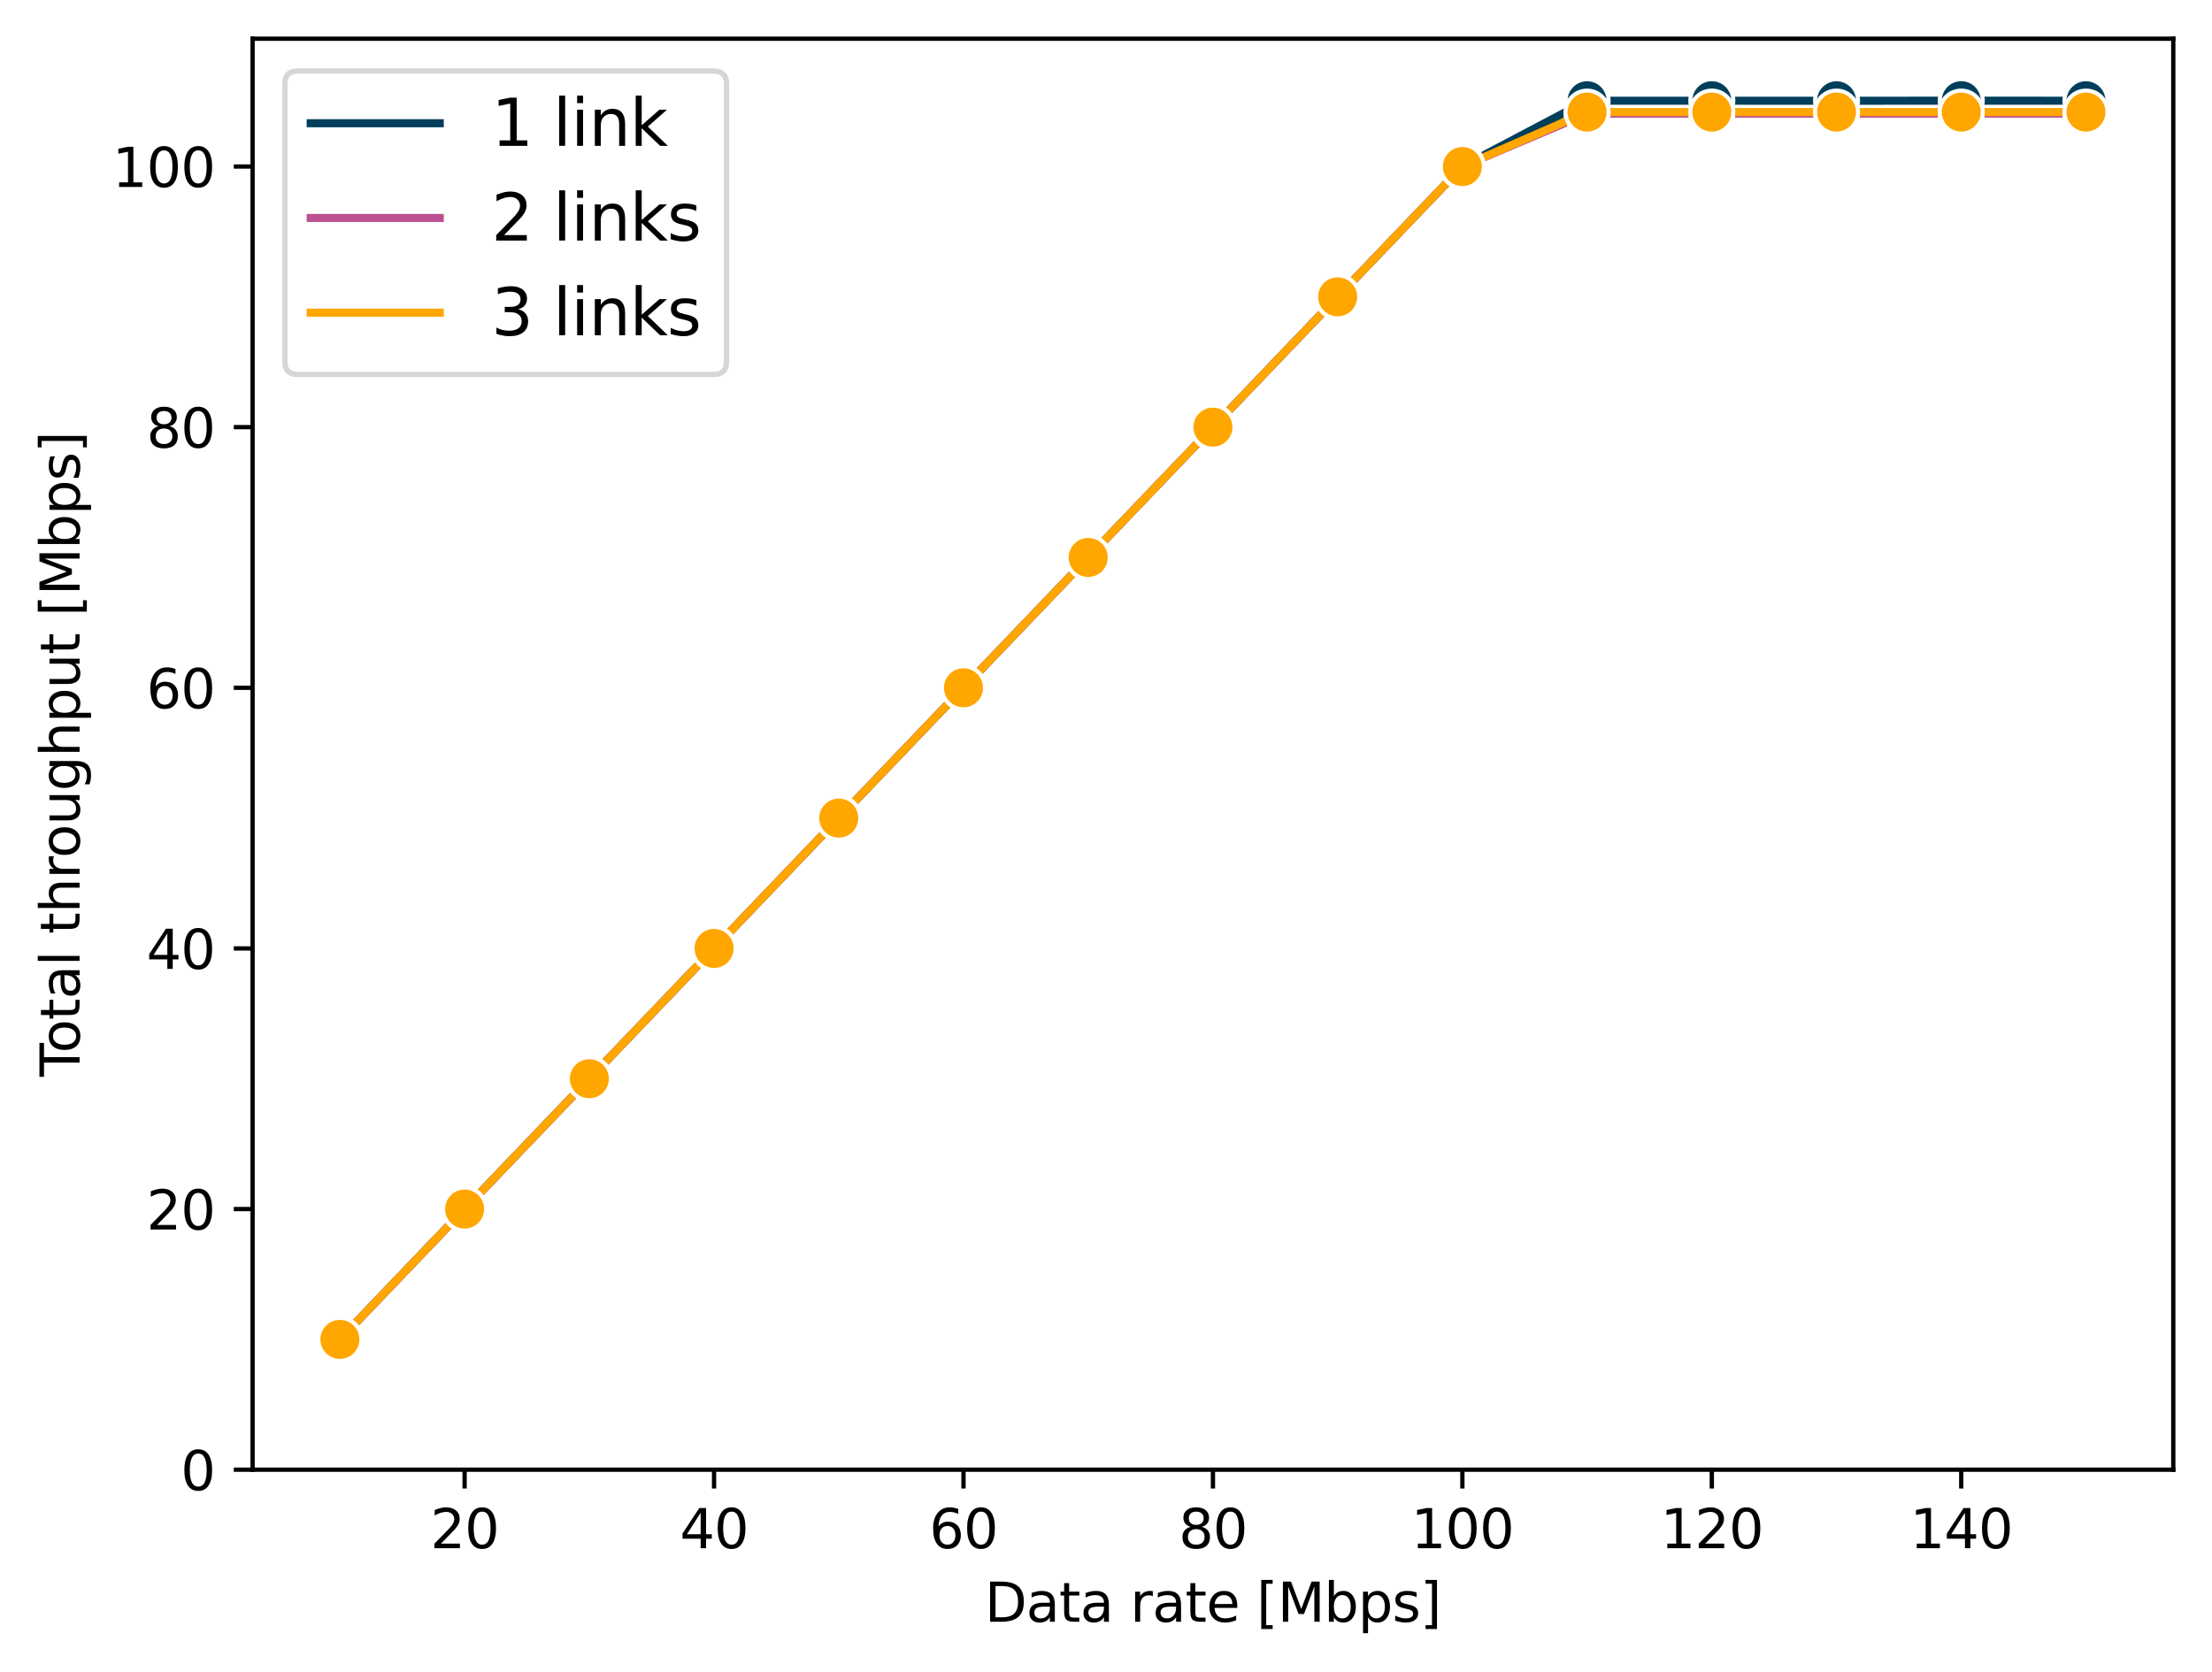 <?xml version="1.0" encoding="utf-8" standalone="no"?>
<!DOCTYPE svg PUBLIC "-//W3C//DTD SVG 1.1//EN"
  "http://www.w3.org/Graphics/SVG/1.1/DTD/svg11.dtd">
<svg xmlns:xlink="http://www.w3.org/1999/xlink" width="411.286pt" height="310.868pt" viewBox="0 0 411.286 310.868" xmlns="http://www.w3.org/2000/svg" version="1.1">
 <defs>
  <style type="text/css">*{stroke-linejoin: round; stroke-linecap: butt}</style>
 </defs>
 <g id="figure_1">
  <g id="patch_1">
   <path d="M 0 310.868 
L 411.286 310.868 
L 411.286 0 
L 0 0 
z
" style="fill: #ffffff"/>
  </g>
  <g id="axes_1">
   <g id="patch_2">
    <path d="M 46.966 273.312 
L 404.086 273.312 
L 404.086 7.2 
L 46.966 7.2 
z
" style="fill: #ffffff"/>
   </g>
   <g id="PolyCollection_1">
    <defs>
     <path id="m87d2cf7b55" d="M 63.198 -61.792 
L 63.198 -61.792 
L 86.388 -86.026 
L 109.578 -110.261 
L 132.767 -134.495 
L 155.957 -158.73 
L 179.146 -182.964 
L 202.336 -207.199 
L 225.526 -231.433 
L 248.715 -255.667 
L 271.905 -279.899 
L 295.094 -292.133 
L 318.284 -292.133 
L 341.474 -292.124 
L 364.663 -292.141 
L 387.853 -292.124 
L 387.853 -292.15 
L 387.853 -292.15 
L 364.663 -292.143 
L 341.474 -292.136 
L 318.284 -292.141 
L 295.094 -292.136 
L 271.905 -279.899 
L 248.715 -255.667 
L 225.526 -231.434 
L 202.336 -207.199 
L 179.146 -182.965 
L 155.957 -158.73 
L 132.767 -134.496 
L 109.578 -110.261 
L 86.388 -86.026 
L 63.198 -61.792 
z
" style="stroke: #003f5c; stroke-opacity: 0.2"/>
    </defs>
    <g clip-path="url(#p2f3feda020)">
     <use xlink:href="#m87d2cf7b55" x="0" y="310.868" style="fill: #003f5c; fill-opacity: 0.2; stroke: #003f5c; stroke-opacity: 0.2"/>
    </g>
   </g>
   <g id="PolyCollection_2">
    <defs>
     <path id="me1ecdd059f" d="M 63.198 -61.792 
L 63.198 -61.792 
L 86.388 -86.026 
L 109.578 -110.261 
L 132.767 -134.495 
L 155.957 -158.73 
L 179.146 -182.964 
L 202.336 -207.198 
L 225.526 -231.433 
L 248.715 -255.666 
L 271.905 -279.897 
L 295.094 -289.703 
L 318.284 -289.722 
L 341.474 -289.712 
L 364.663 -289.732 
L 387.853 -289.715 
L 387.853 -289.744 
L 387.853 -289.744 
L 364.663 -289.744 
L 341.474 -289.758 
L 318.284 -289.744 
L 295.094 -289.739 
L 271.905 -279.898 
L 248.715 -255.666 
L 225.526 -231.433 
L 202.336 -207.198 
L 179.146 -182.965 
L 155.957 -158.73 
L 132.767 -134.496 
L 109.578 -110.261 
L 86.388 -86.026 
L 63.198 -61.792 
z
" style="stroke: #bc5090; stroke-opacity: 0.2"/>
    </defs>
    <g clip-path="url(#p2f3feda020)">
     <use xlink:href="#me1ecdd059f" x="0" y="310.868" style="fill: #bc5090; fill-opacity: 0.2; stroke: #bc5090; stroke-opacity: 0.2"/>
    </g>
   </g>
   <g id="PolyCollection_3">
    <defs>
     <path id="m8e240e903e" d="M 63.198 -61.792 
L 63.198 -61.792 
L 86.388 -86.026 
L 109.578 -110.261 
L 132.767 -134.495 
L 155.957 -158.73 
L 179.146 -182.965 
L 202.336 -207.198 
L 225.526 -231.433 
L 248.715 -255.666 
L 271.905 -279.897 
L 295.094 -290.013 
L 318.284 -290.02 
L 341.474 -290.018 
L 364.663 -290.018 
L 387.853 -290.018 
L 387.853 -290.027 
L 387.853 -290.027 
L 364.663 -290.032 
L 341.474 -290.025 
L 318.284 -290.03 
L 295.094 -290.027 
L 271.905 -279.898 
L 248.715 -255.667 
L 225.526 -231.433 
L 202.336 -207.199 
L 179.146 -182.965 
L 155.957 -158.73 
L 132.767 -134.495 
L 109.578 -110.261 
L 86.388 -86.026 
L 63.198 -61.792 
z
" style="stroke: #ffa600; stroke-opacity: 0.2"/>
    </defs>
    <g clip-path="url(#p2f3feda020)">
     <use xlink:href="#m8e240e903e" x="0" y="310.868" style="fill: #ffa600; fill-opacity: 0.2; stroke: #ffa600; stroke-opacity: 0.2"/>
    </g>
   </g>
   <g id="matplotlib.axis_1">
    <g id="xtick_1">
     <g id="line2d_1">
      <path d="M 86.388 273.312 
L 86.388 7.2 
" clip-path="url(#p2f3feda020)" style="fill: none; stroke-dasharray: 1.85,0.8; stroke-dashoffset: 0; stroke: #ffffff; stroke-width: 0.5"/>
     </g>
     <g id="line2d_2">
      <defs>
       <path id="m5bd91ab23b" d="M 0 0 
L 0 3.5 
" style="stroke: #000000; stroke-width: 0.8"/>
      </defs>
      <g>
       <use xlink:href="#m5bd91ab23b" x="86.388" y="273.312" style="stroke: #000000; stroke-width: 0.8"/>
      </g>
     </g>
     <g id="text_1">
      <!-- 20 -->
      <g transform="translate(80.025 287.91) scale(0.1 -0.1)">
       <defs>
        <path id="DejaVuSans-32" d="M 1228 531 
L 3431 531 
L 3431 0 
L 469 0 
L 469 531 
Q 828 903 1448 1529 
Q 2069 2156 2228 2338 
Q 2531 2678 2651 2914 
Q 2772 3150 2772 3378 
Q 2772 3750 2511 3984 
Q 2250 4219 1831 4219 
Q 1534 4219 1204 4116 
Q 875 4013 500 3803 
L 500 4441 
Q 881 4594 1212 4672 
Q 1544 4750 1819 4750 
Q 2544 4750 2975 4387 
Q 3406 4025 3406 3419 
Q 3406 3131 3298 2873 
Q 3191 2616 2906 2266 
Q 2828 2175 2409 1742 
Q 1991 1309 1228 531 
z
" transform="scale(0.016)"/>
        <path id="DejaVuSans-30" d="M 2034 4250 
Q 1547 4250 1301 3770 
Q 1056 3291 1056 2328 
Q 1056 1369 1301 889 
Q 1547 409 2034 409 
Q 2525 409 2770 889 
Q 3016 1369 3016 2328 
Q 3016 3291 2770 3770 
Q 2525 4250 2034 4250 
z
M 2034 4750 
Q 2819 4750 3233 4129 
Q 3647 3509 3647 2328 
Q 3647 1150 3233 529 
Q 2819 -91 2034 -91 
Q 1250 -91 836 529 
Q 422 1150 422 2328 
Q 422 3509 836 4129 
Q 1250 4750 2034 4750 
z
" transform="scale(0.016)"/>
       </defs>
       <use xlink:href="#DejaVuSans-32"/>
       <use xlink:href="#DejaVuSans-30" x="63.623"/>
      </g>
     </g>
    </g>
    <g id="xtick_2">
     <g id="line2d_3">
      <path d="M 132.767 273.312 
L 132.767 7.2 
" clip-path="url(#p2f3feda020)" style="fill: none; stroke-dasharray: 1.85,0.8; stroke-dashoffset: 0; stroke: #ffffff; stroke-width: 0.5"/>
     </g>
     <g id="line2d_4">
      <g>
       <use xlink:href="#m5bd91ab23b" x="132.767" y="273.312" style="stroke: #000000; stroke-width: 0.8"/>
      </g>
     </g>
     <g id="text_2">
      <!-- 40 -->
      <g transform="translate(126.405 287.91) scale(0.1 -0.1)">
       <defs>
        <path id="DejaVuSans-34" d="M 2419 4116 
L 825 1625 
L 2419 1625 
L 2419 4116 
z
M 2253 4666 
L 3047 4666 
L 3047 1625 
L 3713 1625 
L 3713 1100 
L 3047 1100 
L 3047 0 
L 2419 0 
L 2419 1100 
L 313 1100 
L 313 1709 
L 2253 4666 
z
" transform="scale(0.016)"/>
       </defs>
       <use xlink:href="#DejaVuSans-34"/>
       <use xlink:href="#DejaVuSans-30" x="63.623"/>
      </g>
     </g>
    </g>
    <g id="xtick_3">
     <g id="line2d_5">
      <path d="M 179.146 273.312 
L 179.146 7.2 
" clip-path="url(#p2f3feda020)" style="fill: none; stroke-dasharray: 1.85,0.8; stroke-dashoffset: 0; stroke: #ffffff; stroke-width: 0.5"/>
     </g>
     <g id="line2d_6">
      <g>
       <use xlink:href="#m5bd91ab23b" x="179.146" y="273.312" style="stroke: #000000; stroke-width: 0.8"/>
      </g>
     </g>
     <g id="text_3">
      <!-- 60 -->
      <g transform="translate(172.784 287.91) scale(0.1 -0.1)">
       <defs>
        <path id="DejaVuSans-36" d="M 2113 2584 
Q 1688 2584 1439 2293 
Q 1191 2003 1191 1497 
Q 1191 994 1439 701 
Q 1688 409 2113 409 
Q 2538 409 2786 701 
Q 3034 994 3034 1497 
Q 3034 2003 2786 2293 
Q 2538 2584 2113 2584 
z
M 3366 4563 
L 3366 3988 
Q 3128 4100 2886 4159 
Q 2644 4219 2406 4219 
Q 1781 4219 1451 3797 
Q 1122 3375 1075 2522 
Q 1259 2794 1537 2939 
Q 1816 3084 2150 3084 
Q 2853 3084 3261 2657 
Q 3669 2231 3669 1497 
Q 3669 778 3244 343 
Q 2819 -91 2113 -91 
Q 1303 -91 875 529 
Q 447 1150 447 2328 
Q 447 3434 972 4092 
Q 1497 4750 2381 4750 
Q 2619 4750 2861 4703 
Q 3103 4656 3366 4563 
z
" transform="scale(0.016)"/>
       </defs>
       <use xlink:href="#DejaVuSans-36"/>
       <use xlink:href="#DejaVuSans-30" x="63.623"/>
      </g>
     </g>
    </g>
    <g id="xtick_4">
     <g id="line2d_7">
      <path d="M 225.526 273.312 
L 225.526 7.2 
" clip-path="url(#p2f3feda020)" style="fill: none; stroke-dasharray: 1.85,0.8; stroke-dashoffset: 0; stroke: #ffffff; stroke-width: 0.5"/>
     </g>
     <g id="line2d_8">
      <g>
       <use xlink:href="#m5bd91ab23b" x="225.526" y="273.312" style="stroke: #000000; stroke-width: 0.8"/>
      </g>
     </g>
     <g id="text_4">
      <!-- 80 -->
      <g transform="translate(219.163 287.91) scale(0.1 -0.1)">
       <defs>
        <path id="DejaVuSans-38" d="M 2034 2216 
Q 1584 2216 1326 1975 
Q 1069 1734 1069 1313 
Q 1069 891 1326 650 
Q 1584 409 2034 409 
Q 2484 409 2743 651 
Q 3003 894 3003 1313 
Q 3003 1734 2745 1975 
Q 2488 2216 2034 2216 
z
M 1403 2484 
Q 997 2584 770 2862 
Q 544 3141 544 3541 
Q 544 4100 942 4425 
Q 1341 4750 2034 4750 
Q 2731 4750 3128 4425 
Q 3525 4100 3525 3541 
Q 3525 3141 3298 2862 
Q 3072 2584 2669 2484 
Q 3125 2378 3379 2068 
Q 3634 1759 3634 1313 
Q 3634 634 3220 271 
Q 2806 -91 2034 -91 
Q 1263 -91 848 271 
Q 434 634 434 1313 
Q 434 1759 690 2068 
Q 947 2378 1403 2484 
z
M 1172 3481 
Q 1172 3119 1398 2916 
Q 1625 2713 2034 2713 
Q 2441 2713 2670 2916 
Q 2900 3119 2900 3481 
Q 2900 3844 2670 4047 
Q 2441 4250 2034 4250 
Q 1625 4250 1398 4047 
Q 1172 3844 1172 3481 
z
" transform="scale(0.016)"/>
       </defs>
       <use xlink:href="#DejaVuSans-38"/>
       <use xlink:href="#DejaVuSans-30" x="63.623"/>
      </g>
     </g>
    </g>
    <g id="xtick_5">
     <g id="line2d_9">
      <path d="M 271.905 273.312 
L 271.905 7.2 
" clip-path="url(#p2f3feda020)" style="fill: none; stroke-dasharray: 1.85,0.8; stroke-dashoffset: 0; stroke: #ffffff; stroke-width: 0.5"/>
     </g>
     <g id="line2d_10">
      <g>
       <use xlink:href="#m5bd91ab23b" x="271.905" y="273.312" style="stroke: #000000; stroke-width: 0.8"/>
      </g>
     </g>
     <g id="text_5">
      <!-- 100 -->
      <g transform="translate(262.361 287.91) scale(0.1 -0.1)">
       <defs>
        <path id="DejaVuSans-31" d="M 794 531 
L 1825 531 
L 1825 4091 
L 703 3866 
L 703 4441 
L 1819 4666 
L 2450 4666 
L 2450 531 
L 3481 531 
L 3481 0 
L 794 0 
L 794 531 
z
" transform="scale(0.016)"/>
       </defs>
       <use xlink:href="#DejaVuSans-31"/>
       <use xlink:href="#DejaVuSans-30" x="63.623"/>
       <use xlink:href="#DejaVuSans-30" x="127.246"/>
      </g>
     </g>
    </g>
    <g id="xtick_6">
     <g id="line2d_11">
      <path d="M 318.284 273.312 
L 318.284 7.2 
" clip-path="url(#p2f3feda020)" style="fill: none; stroke-dasharray: 1.85,0.8; stroke-dashoffset: 0; stroke: #ffffff; stroke-width: 0.5"/>
     </g>
     <g id="line2d_12">
      <g>
       <use xlink:href="#m5bd91ab23b" x="318.284" y="273.312" style="stroke: #000000; stroke-width: 0.8"/>
      </g>
     </g>
     <g id="text_6">
      <!-- 120 -->
      <g transform="translate(308.74 287.91) scale(0.1 -0.1)">
       <use xlink:href="#DejaVuSans-31"/>
       <use xlink:href="#DejaVuSans-32" x="63.623"/>
       <use xlink:href="#DejaVuSans-30" x="127.246"/>
      </g>
     </g>
    </g>
    <g id="xtick_7">
     <g id="line2d_13">
      <path d="M 364.663 273.312 
L 364.663 7.2 
" clip-path="url(#p2f3feda020)" style="fill: none; stroke-dasharray: 1.85,0.8; stroke-dashoffset: 0; stroke: #ffffff; stroke-width: 0.5"/>
     </g>
     <g id="line2d_14">
      <g>
       <use xlink:href="#m5bd91ab23b" x="364.663" y="273.312" style="stroke: #000000; stroke-width: 0.8"/>
      </g>
     </g>
     <g id="text_7">
      <!-- 140 -->
      <g transform="translate(355.12 287.91) scale(0.1 -0.1)">
       <use xlink:href="#DejaVuSans-31"/>
       <use xlink:href="#DejaVuSans-34" x="63.623"/>
       <use xlink:href="#DejaVuSans-30" x="127.246"/>
      </g>
     </g>
    </g>
    <g id="text_8">
     <!-- Data rate [Mbps] -->
     <g transform="translate(183.084 301.589) scale(0.1 -0.1)">
      <defs>
       <path id="DejaVuSans-44" d="M 1259 4147 
L 1259 519 
L 2022 519 
Q 2988 519 3436 956 
Q 3884 1394 3884 2338 
Q 3884 3275 3436 3711 
Q 2988 4147 2022 4147 
L 1259 4147 
z
M 628 4666 
L 1925 4666 
Q 3281 4666 3915 4102 
Q 4550 3538 4550 2338 
Q 4550 1131 3912 565 
Q 3275 0 1925 0 
L 628 0 
L 628 4666 
z
" transform="scale(0.016)"/>
       <path id="DejaVuSans-61" d="M 2194 1759 
Q 1497 1759 1228 1600 
Q 959 1441 959 1056 
Q 959 750 1161 570 
Q 1363 391 1709 391 
Q 2188 391 2477 730 
Q 2766 1069 2766 1631 
L 2766 1759 
L 2194 1759 
z
M 3341 1997 
L 3341 0 
L 2766 0 
L 2766 531 
Q 2569 213 2275 61 
Q 1981 -91 1556 -91 
Q 1019 -91 701 211 
Q 384 513 384 1019 
Q 384 1609 779 1909 
Q 1175 2209 1959 2209 
L 2766 2209 
L 2766 2266 
Q 2766 2663 2505 2880 
Q 2244 3097 1772 3097 
Q 1472 3097 1187 3025 
Q 903 2953 641 2809 
L 641 3341 
Q 956 3463 1253 3523 
Q 1550 3584 1831 3584 
Q 2591 3584 2966 3190 
Q 3341 2797 3341 1997 
z
" transform="scale(0.016)"/>
       <path id="DejaVuSans-74" d="M 1172 4494 
L 1172 3500 
L 2356 3500 
L 2356 3053 
L 1172 3053 
L 1172 1153 
Q 1172 725 1289 603 
Q 1406 481 1766 481 
L 2356 481 
L 2356 0 
L 1766 0 
Q 1100 0 847 248 
Q 594 497 594 1153 
L 594 3053 
L 172 3053 
L 172 3500 
L 594 3500 
L 594 4494 
L 1172 4494 
z
" transform="scale(0.016)"/>
       <path id="DejaVuSans-20" transform="scale(0.016)"/>
       <path id="DejaVuSans-72" d="M 2631 2963 
Q 2534 3019 2420 3045 
Q 2306 3072 2169 3072 
Q 1681 3072 1420 2755 
Q 1159 2438 1159 1844 
L 1159 0 
L 581 0 
L 581 3500 
L 1159 3500 
L 1159 2956 
Q 1341 3275 1631 3429 
Q 1922 3584 2338 3584 
Q 2397 3584 2469 3576 
Q 2541 3569 2628 3553 
L 2631 2963 
z
" transform="scale(0.016)"/>
       <path id="DejaVuSans-65" d="M 3597 1894 
L 3597 1613 
L 953 1613 
Q 991 1019 1311 708 
Q 1631 397 2203 397 
Q 2534 397 2845 478 
Q 3156 559 3463 722 
L 3463 178 
Q 3153 47 2828 -22 
Q 2503 -91 2169 -91 
Q 1331 -91 842 396 
Q 353 884 353 1716 
Q 353 2575 817 3079 
Q 1281 3584 2069 3584 
Q 2775 3584 3186 3129 
Q 3597 2675 3597 1894 
z
M 3022 2063 
Q 3016 2534 2758 2815 
Q 2500 3097 2075 3097 
Q 1594 3097 1305 2825 
Q 1016 2553 972 2059 
L 3022 2063 
z
" transform="scale(0.016)"/>
       <path id="DejaVuSans-5b" d="M 550 4863 
L 1875 4863 
L 1875 4416 
L 1125 4416 
L 1125 -397 
L 1875 -397 
L 1875 -844 
L 550 -844 
L 550 4863 
z
" transform="scale(0.016)"/>
       <path id="DejaVuSans-4d" d="M 628 4666 
L 1569 4666 
L 2759 1491 
L 3956 4666 
L 4897 4666 
L 4897 0 
L 4281 0 
L 4281 4097 
L 3078 897 
L 2444 897 
L 1241 4097 
L 1241 0 
L 628 0 
L 628 4666 
z
" transform="scale(0.016)"/>
       <path id="DejaVuSans-62" d="M 3116 1747 
Q 3116 2381 2855 2742 
Q 2594 3103 2138 3103 
Q 1681 3103 1420 2742 
Q 1159 2381 1159 1747 
Q 1159 1113 1420 752 
Q 1681 391 2138 391 
Q 2594 391 2855 752 
Q 3116 1113 3116 1747 
z
M 1159 2969 
Q 1341 3281 1617 3432 
Q 1894 3584 2278 3584 
Q 2916 3584 3314 3078 
Q 3713 2572 3713 1747 
Q 3713 922 3314 415 
Q 2916 -91 2278 -91 
Q 1894 -91 1617 61 
Q 1341 213 1159 525 
L 1159 0 
L 581 0 
L 581 4863 
L 1159 4863 
L 1159 2969 
z
" transform="scale(0.016)"/>
       <path id="DejaVuSans-70" d="M 1159 525 
L 1159 -1331 
L 581 -1331 
L 581 3500 
L 1159 3500 
L 1159 2969 
Q 1341 3281 1617 3432 
Q 1894 3584 2278 3584 
Q 2916 3584 3314 3078 
Q 3713 2572 3713 1747 
Q 3713 922 3314 415 
Q 2916 -91 2278 -91 
Q 1894 -91 1617 61 
Q 1341 213 1159 525 
z
M 3116 1747 
Q 3116 2381 2855 2742 
Q 2594 3103 2138 3103 
Q 1681 3103 1420 2742 
Q 1159 2381 1159 1747 
Q 1159 1113 1420 752 
Q 1681 391 2138 391 
Q 2594 391 2855 752 
Q 3116 1113 3116 1747 
z
" transform="scale(0.016)"/>
       <path id="DejaVuSans-73" d="M 2834 3397 
L 2834 2853 
Q 2591 2978 2328 3040 
Q 2066 3103 1784 3103 
Q 1356 3103 1142 2972 
Q 928 2841 928 2578 
Q 928 2378 1081 2264 
Q 1234 2150 1697 2047 
L 1894 2003 
Q 2506 1872 2764 1633 
Q 3022 1394 3022 966 
Q 3022 478 2636 193 
Q 2250 -91 1575 -91 
Q 1294 -91 989 -36 
Q 684 19 347 128 
L 347 722 
Q 666 556 975 473 
Q 1284 391 1588 391 
Q 1994 391 2212 530 
Q 2431 669 2431 922 
Q 2431 1156 2273 1281 
Q 2116 1406 1581 1522 
L 1381 1569 
Q 847 1681 609 1914 
Q 372 2147 372 2553 
Q 372 3047 722 3315 
Q 1072 3584 1716 3584 
Q 2034 3584 2315 3537 
Q 2597 3491 2834 3397 
z
" transform="scale(0.016)"/>
       <path id="DejaVuSans-5d" d="M 1947 4863 
L 1947 -844 
L 622 -844 
L 622 -397 
L 1369 -397 
L 1369 4416 
L 622 4416 
L 622 4863 
L 1947 4863 
z
" transform="scale(0.016)"/>
      </defs>
      <use xlink:href="#DejaVuSans-44"/>
      <use xlink:href="#DejaVuSans-61" x="77.002"/>
      <use xlink:href="#DejaVuSans-74" x="138.281"/>
      <use xlink:href="#DejaVuSans-61" x="177.49"/>
      <use xlink:href="#DejaVuSans-20" x="238.77"/>
      <use xlink:href="#DejaVuSans-72" x="270.557"/>
      <use xlink:href="#DejaVuSans-61" x="311.67"/>
      <use xlink:href="#DejaVuSans-74" x="372.949"/>
      <use xlink:href="#DejaVuSans-65" x="412.158"/>
      <use xlink:href="#DejaVuSans-20" x="473.682"/>
      <use xlink:href="#DejaVuSans-5b" x="505.469"/>
      <use xlink:href="#DejaVuSans-4d" x="544.482"/>
      <use xlink:href="#DejaVuSans-62" x="630.762"/>
      <use xlink:href="#DejaVuSans-70" x="694.238"/>
      <use xlink:href="#DejaVuSans-73" x="757.715"/>
      <use xlink:href="#DejaVuSans-5d" x="809.814"/>
     </g>
    </g>
   </g>
   <g id="matplotlib.axis_2">
    <g id="ytick_1">
     <g id="line2d_15">
      <path d="M 46.966 273.312 
L 404.086 273.312 
" clip-path="url(#p2f3feda020)" style="fill: none; stroke-dasharray: 1.85,0.8; stroke-dashoffset: 0; stroke: #ffffff; stroke-width: 0.5"/>
     </g>
     <g id="line2d_16">
      <defs>
       <path id="m4f33672637" d="M 0 0 
L -3.5 0 
" style="stroke: #000000; stroke-width: 0.8"/>
      </defs>
      <g>
       <use xlink:href="#m4f33672637" x="46.966" y="273.312" style="stroke: #000000; stroke-width: 0.8"/>
      </g>
     </g>
     <g id="text_9">
      <!-- 0 -->
      <g transform="translate(33.603 277.111) scale(0.1 -0.1)">
       <use xlink:href="#DejaVuSans-30"/>
      </g>
     </g>
    </g>
    <g id="ytick_2">
     <g id="line2d_17">
      <path d="M 46.966 224.843 
L 404.086 224.843 
" clip-path="url(#p2f3feda020)" style="fill: none; stroke-dasharray: 1.85,0.8; stroke-dashoffset: 0; stroke: #ffffff; stroke-width: 0.5"/>
     </g>
     <g id="line2d_18">
      <g>
       <use xlink:href="#m4f33672637" x="46.966" y="224.843" style="stroke: #000000; stroke-width: 0.8"/>
      </g>
     </g>
     <g id="text_10">
      <!-- 20 -->
      <g transform="translate(27.241 228.642) scale(0.1 -0.1)">
       <use xlink:href="#DejaVuSans-32"/>
       <use xlink:href="#DejaVuSans-30" x="63.623"/>
      </g>
     </g>
    </g>
    <g id="ytick_3">
     <g id="line2d_19">
      <path d="M 46.966 176.374 
L 404.086 176.374 
" clip-path="url(#p2f3feda020)" style="fill: none; stroke-dasharray: 1.85,0.8; stroke-dashoffset: 0; stroke: #ffffff; stroke-width: 0.5"/>
     </g>
     <g id="line2d_20">
      <g>
       <use xlink:href="#m4f33672637" x="46.966" y="176.374" style="stroke: #000000; stroke-width: 0.8"/>
      </g>
     </g>
     <g id="text_11">
      <!-- 40 -->
      <g transform="translate(27.241 180.173) scale(0.1 -0.1)">
       <use xlink:href="#DejaVuSans-34"/>
       <use xlink:href="#DejaVuSans-30" x="63.623"/>
      </g>
     </g>
    </g>
    <g id="ytick_4">
     <g id="line2d_21">
      <path d="M 46.966 127.904 
L 404.086 127.904 
" clip-path="url(#p2f3feda020)" style="fill: none; stroke-dasharray: 1.85,0.8; stroke-dashoffset: 0; stroke: #ffffff; stroke-width: 0.5"/>
     </g>
     <g id="line2d_22">
      <g>
       <use xlink:href="#m4f33672637" x="46.966" y="127.904" style="stroke: #000000; stroke-width: 0.8"/>
      </g>
     </g>
     <g id="text_12">
      <!-- 60 -->
      <g transform="translate(27.241 131.704) scale(0.1 -0.1)">
       <use xlink:href="#DejaVuSans-36"/>
       <use xlink:href="#DejaVuSans-30" x="63.623"/>
      </g>
     </g>
    </g>
    <g id="ytick_5">
     <g id="line2d_23">
      <path d="M 46.966 79.435 
L 404.086 79.435 
" clip-path="url(#p2f3feda020)" style="fill: none; stroke-dasharray: 1.85,0.8; stroke-dashoffset: 0; stroke: #ffffff; stroke-width: 0.5"/>
     </g>
     <g id="line2d_24">
      <g>
       <use xlink:href="#m4f33672637" x="46.966" y="79.435" style="stroke: #000000; stroke-width: 0.8"/>
      </g>
     </g>
     <g id="text_13">
      <!-- 80 -->
      <g transform="translate(27.241 83.234) scale(0.1 -0.1)">
       <use xlink:href="#DejaVuSans-38"/>
       <use xlink:href="#DejaVuSans-30" x="63.623"/>
      </g>
     </g>
    </g>
    <g id="ytick_6">
     <g id="line2d_25">
      <path d="M 46.966 30.966 
L 404.086 30.966 
" clip-path="url(#p2f3feda020)" style="fill: none; stroke-dasharray: 1.85,0.8; stroke-dashoffset: 0; stroke: #ffffff; stroke-width: 0.5"/>
     </g>
     <g id="line2d_26">
      <g>
       <use xlink:href="#m4f33672637" x="46.966" y="30.966" style="stroke: #000000; stroke-width: 0.8"/>
      </g>
     </g>
     <g id="text_14">
      <!-- 100 -->
      <g transform="translate(20.878 34.765) scale(0.1 -0.1)">
       <use xlink:href="#DejaVuSans-31"/>
       <use xlink:href="#DejaVuSans-30" x="63.623"/>
       <use xlink:href="#DejaVuSans-30" x="127.246"/>
      </g>
     </g>
    </g>
    <g id="text_15">
     <!-- Total throughput [Mbps] -->
     <g transform="translate(14.798 200.226) rotate(-90) scale(0.1 -0.1)">
      <defs>
       <path id="DejaVuSans-54" d="M -19 4666 
L 3928 4666 
L 3928 4134 
L 2272 4134 
L 2272 0 
L 1638 0 
L 1638 4134 
L -19 4134 
L -19 4666 
z
" transform="scale(0.016)"/>
       <path id="DejaVuSans-6f" d="M 1959 3097 
Q 1497 3097 1228 2736 
Q 959 2375 959 1747 
Q 959 1119 1226 758 
Q 1494 397 1959 397 
Q 2419 397 2687 759 
Q 2956 1122 2956 1747 
Q 2956 2369 2687 2733 
Q 2419 3097 1959 3097 
z
M 1959 3584 
Q 2709 3584 3137 3096 
Q 3566 2609 3566 1747 
Q 3566 888 3137 398 
Q 2709 -91 1959 -91 
Q 1206 -91 779 398 
Q 353 888 353 1747 
Q 353 2609 779 3096 
Q 1206 3584 1959 3584 
z
" transform="scale(0.016)"/>
       <path id="DejaVuSans-6c" d="M 603 4863 
L 1178 4863 
L 1178 0 
L 603 0 
L 603 4863 
z
" transform="scale(0.016)"/>
       <path id="DejaVuSans-68" d="M 3513 2113 
L 3513 0 
L 2938 0 
L 2938 2094 
Q 2938 2591 2744 2837 
Q 2550 3084 2163 3084 
Q 1697 3084 1428 2787 
Q 1159 2491 1159 1978 
L 1159 0 
L 581 0 
L 581 4863 
L 1159 4863 
L 1159 2956 
Q 1366 3272 1645 3428 
Q 1925 3584 2291 3584 
Q 2894 3584 3203 3211 
Q 3513 2838 3513 2113 
z
" transform="scale(0.016)"/>
       <path id="DejaVuSans-75" d="M 544 1381 
L 544 3500 
L 1119 3500 
L 1119 1403 
Q 1119 906 1312 657 
Q 1506 409 1894 409 
Q 2359 409 2629 706 
Q 2900 1003 2900 1516 
L 2900 3500 
L 3475 3500 
L 3475 0 
L 2900 0 
L 2900 538 
Q 2691 219 2414 64 
Q 2138 -91 1772 -91 
Q 1169 -91 856 284 
Q 544 659 544 1381 
z
M 1991 3584 
L 1991 3584 
z
" transform="scale(0.016)"/>
       <path id="DejaVuSans-67" d="M 2906 1791 
Q 2906 2416 2648 2759 
Q 2391 3103 1925 3103 
Q 1463 3103 1205 2759 
Q 947 2416 947 1791 
Q 947 1169 1205 825 
Q 1463 481 1925 481 
Q 2391 481 2648 825 
Q 2906 1169 2906 1791 
z
M 3481 434 
Q 3481 -459 3084 -895 
Q 2688 -1331 1869 -1331 
Q 1566 -1331 1297 -1286 
Q 1028 -1241 775 -1147 
L 775 -588 
Q 1028 -725 1275 -790 
Q 1522 -856 1778 -856 
Q 2344 -856 2625 -561 
Q 2906 -266 2906 331 
L 2906 616 
Q 2728 306 2450 153 
Q 2172 0 1784 0 
Q 1141 0 747 490 
Q 353 981 353 1791 
Q 353 2603 747 3093 
Q 1141 3584 1784 3584 
Q 2172 3584 2450 3431 
Q 2728 3278 2906 2969 
L 2906 3500 
L 3481 3500 
L 3481 434 
z
" transform="scale(0.016)"/>
      </defs>
      <use xlink:href="#DejaVuSans-54"/>
      <use xlink:href="#DejaVuSans-6f" x="44.084"/>
      <use xlink:href="#DejaVuSans-74" x="105.266"/>
      <use xlink:href="#DejaVuSans-61" x="144.475"/>
      <use xlink:href="#DejaVuSans-6c" x="205.754"/>
      <use xlink:href="#DejaVuSans-20" x="233.537"/>
      <use xlink:href="#DejaVuSans-74" x="265.324"/>
      <use xlink:href="#DejaVuSans-68" x="304.533"/>
      <use xlink:href="#DejaVuSans-72" x="367.912"/>
      <use xlink:href="#DejaVuSans-6f" x="406.775"/>
      <use xlink:href="#DejaVuSans-75" x="467.957"/>
      <use xlink:href="#DejaVuSans-67" x="531.336"/>
      <use xlink:href="#DejaVuSans-68" x="594.812"/>
      <use xlink:href="#DejaVuSans-70" x="658.191"/>
      <use xlink:href="#DejaVuSans-75" x="721.668"/>
      <use xlink:href="#DejaVuSans-74" x="785.047"/>
      <use xlink:href="#DejaVuSans-20" x="824.256"/>
      <use xlink:href="#DejaVuSans-5b" x="856.043"/>
      <use xlink:href="#DejaVuSans-4d" x="895.057"/>
      <use xlink:href="#DejaVuSans-62" x="981.336"/>
      <use xlink:href="#DejaVuSans-70" x="1044.812"/>
      <use xlink:href="#DejaVuSans-73" x="1108.289"/>
      <use xlink:href="#DejaVuSans-5d" x="1160.389"/>
     </g>
    </g>
   </g>
   <g id="line2d_27">
    <path d="M 63.198 249.077 
L 86.388 224.842 
L 109.578 200.607 
L 132.767 176.373 
L 155.957 152.138 
L 179.146 127.904 
L 202.336 103.669 
L 225.526 79.435 
L 248.715 55.201 
L 271.905 30.969 
L 295.094 18.734 
L 318.284 18.732 
L 341.474 18.739 
L 364.663 18.726 
L 387.853 18.734 
" clip-path="url(#p2f3feda020)" style="fill: none; stroke: #003f5c; stroke-width: 1.5; stroke-linecap: square"/>
    <defs>
     <path id="m0f5cbae50d" d="M 0 4 
C 1.061 4 2.078 3.579 2.828 2.828 
C 3.579 2.078 4 1.061 4 0 
C 4 -1.061 3.579 -2.078 2.828 -2.828 
C 2.078 -3.579 1.061 -4 0 -4 
C -1.061 -4 -2.078 -3.579 -2.828 -2.828 
C -3.579 -2.078 -4 -1.061 -4 0 
C -4 1.061 -3.579 2.078 -2.828 2.828 
C -2.078 3.579 -1.061 4 0 4 
z
" style="stroke: #ffffff; stroke-width: 0.75"/>
    </defs>
    <g clip-path="url(#p2f3feda020)">
     <use xlink:href="#m0f5cbae50d" x="63.198" y="249.077" style="fill: #003f5c; stroke: #ffffff; stroke-width: 0.75"/>
     <use xlink:href="#m0f5cbae50d" x="86.388" y="224.842" style="fill: #003f5c; stroke: #ffffff; stroke-width: 0.75"/>
     <use xlink:href="#m0f5cbae50d" x="109.578" y="200.607" style="fill: #003f5c; stroke: #ffffff; stroke-width: 0.75"/>
     <use xlink:href="#m0f5cbae50d" x="132.767" y="176.373" style="fill: #003f5c; stroke: #ffffff; stroke-width: 0.75"/>
     <use xlink:href="#m0f5cbae50d" x="155.957" y="152.138" style="fill: #003f5c; stroke: #ffffff; stroke-width: 0.75"/>
     <use xlink:href="#m0f5cbae50d" x="179.146" y="127.904" style="fill: #003f5c; stroke: #ffffff; stroke-width: 0.75"/>
     <use xlink:href="#m0f5cbae50d" x="202.336" y="103.669" style="fill: #003f5c; stroke: #ffffff; stroke-width: 0.75"/>
     <use xlink:href="#m0f5cbae50d" x="225.526" y="79.435" style="fill: #003f5c; stroke: #ffffff; stroke-width: 0.75"/>
     <use xlink:href="#m0f5cbae50d" x="248.715" y="55.201" style="fill: #003f5c; stroke: #ffffff; stroke-width: 0.75"/>
     <use xlink:href="#m0f5cbae50d" x="271.905" y="30.969" style="fill: #003f5c; stroke: #ffffff; stroke-width: 0.75"/>
     <use xlink:href="#m0f5cbae50d" x="295.094" y="18.734" style="fill: #003f5c; stroke: #ffffff; stroke-width: 0.75"/>
     <use xlink:href="#m0f5cbae50d" x="318.284" y="18.732" style="fill: #003f5c; stroke: #ffffff; stroke-width: 0.75"/>
     <use xlink:href="#m0f5cbae50d" x="341.474" y="18.739" style="fill: #003f5c; stroke: #ffffff; stroke-width: 0.75"/>
     <use xlink:href="#m0f5cbae50d" x="364.663" y="18.726" style="fill: #003f5c; stroke: #ffffff; stroke-width: 0.75"/>
     <use xlink:href="#m0f5cbae50d" x="387.853" y="18.734" style="fill: #003f5c; stroke: #ffffff; stroke-width: 0.75"/>
    </g>
   </g>
   <g id="line2d_28">
    <path d="M 63.198 249.077 
L 86.388 224.842 
L 109.578 200.607 
L 132.767 176.373 
L 155.957 152.138 
L 179.146 127.904 
L 202.336 103.67 
L 225.526 79.435 
L 248.715 55.202 
L 271.905 30.971 
L 295.094 21.142 
L 318.284 21.132 
L 341.474 21.132 
L 364.663 21.13 
L 387.853 21.136 
" clip-path="url(#p2f3feda020)" style="fill: none; stroke: #bc5090; stroke-width: 1.5; stroke-linecap: square"/>
    <defs>
     <path id="md6e314be1b" d="M 0 4 
C 1.061 4 2.078 3.579 2.828 2.828 
C 3.579 2.078 4 1.061 4 0 
C 4 -1.061 3.579 -2.078 2.828 -2.828 
C 2.078 -3.579 1.061 -4 0 -4 
C -1.061 -4 -2.078 -3.579 -2.828 -2.828 
C -3.579 -2.078 -4 -1.061 -4 0 
C -4 1.061 -3.579 2.078 -2.828 2.828 
C -2.078 3.579 -1.061 4 0 4 
z
" style="stroke: #ffffff; stroke-width: 0.75"/>
    </defs>
    <g clip-path="url(#p2f3feda020)">
     <use xlink:href="#md6e314be1b" x="63.198" y="249.077" style="fill: #bc5090; stroke: #ffffff; stroke-width: 0.75"/>
     <use xlink:href="#md6e314be1b" x="86.388" y="224.842" style="fill: #bc5090; stroke: #ffffff; stroke-width: 0.75"/>
     <use xlink:href="#md6e314be1b" x="109.578" y="200.607" style="fill: #bc5090; stroke: #ffffff; stroke-width: 0.75"/>
     <use xlink:href="#md6e314be1b" x="132.767" y="176.373" style="fill: #bc5090; stroke: #ffffff; stroke-width: 0.75"/>
     <use xlink:href="#md6e314be1b" x="155.957" y="152.138" style="fill: #bc5090; stroke: #ffffff; stroke-width: 0.75"/>
     <use xlink:href="#md6e314be1b" x="179.146" y="127.904" style="fill: #bc5090; stroke: #ffffff; stroke-width: 0.75"/>
     <use xlink:href="#md6e314be1b" x="202.336" y="103.67" style="fill: #bc5090; stroke: #ffffff; stroke-width: 0.75"/>
     <use xlink:href="#md6e314be1b" x="225.526" y="79.435" style="fill: #bc5090; stroke: #ffffff; stroke-width: 0.75"/>
     <use xlink:href="#md6e314be1b" x="248.715" y="55.202" style="fill: #bc5090; stroke: #ffffff; stroke-width: 0.75"/>
     <use xlink:href="#md6e314be1b" x="271.905" y="30.971" style="fill: #bc5090; stroke: #ffffff; stroke-width: 0.75"/>
     <use xlink:href="#md6e314be1b" x="295.094" y="21.142" style="fill: #bc5090; stroke: #ffffff; stroke-width: 0.75"/>
     <use xlink:href="#md6e314be1b" x="318.284" y="21.132" style="fill: #bc5090; stroke: #ffffff; stroke-width: 0.75"/>
     <use xlink:href="#md6e314be1b" x="341.474" y="21.132" style="fill: #bc5090; stroke: #ffffff; stroke-width: 0.75"/>
     <use xlink:href="#md6e314be1b" x="364.663" y="21.13" style="fill: #bc5090; stroke: #ffffff; stroke-width: 0.75"/>
     <use xlink:href="#md6e314be1b" x="387.853" y="21.136" style="fill: #bc5090; stroke: #ffffff; stroke-width: 0.75"/>
    </g>
   </g>
   <g id="line2d_29">
    <path d="M 63.198 249.077 
L 86.388 224.842 
L 109.578 200.607 
L 132.767 176.373 
L 155.957 152.138 
L 179.146 127.904 
L 202.336 103.67 
L 225.526 79.435 
L 248.715 55.202 
L 271.905 30.971 
L 295.094 20.847 
L 318.284 20.843 
L 341.474 20.847 
L 364.663 20.846 
L 387.853 20.846 
" clip-path="url(#p2f3feda020)" style="fill: none; stroke: #ffa600; stroke-width: 1.5; stroke-linecap: square"/>
    <defs>
     <path id="md5c69d4f62" d="M 0 4 
C 1.061 4 2.078 3.579 2.828 2.828 
C 3.579 2.078 4 1.061 4 0 
C 4 -1.061 3.579 -2.078 2.828 -2.828 
C 2.078 -3.579 1.061 -4 0 -4 
C -1.061 -4 -2.078 -3.579 -2.828 -2.828 
C -3.579 -2.078 -4 -1.061 -4 0 
C -4 1.061 -3.579 2.078 -2.828 2.828 
C -2.078 3.579 -1.061 4 0 4 
z
" style="stroke: #ffffff; stroke-width: 0.75"/>
    </defs>
    <g clip-path="url(#p2f3feda020)">
     <use xlink:href="#md5c69d4f62" x="63.198" y="249.077" style="fill: #ffa600; stroke: #ffffff; stroke-width: 0.75"/>
     <use xlink:href="#md5c69d4f62" x="86.388" y="224.842" style="fill: #ffa600; stroke: #ffffff; stroke-width: 0.75"/>
     <use xlink:href="#md5c69d4f62" x="109.578" y="200.607" style="fill: #ffa600; stroke: #ffffff; stroke-width: 0.75"/>
     <use xlink:href="#md5c69d4f62" x="132.767" y="176.373" style="fill: #ffa600; stroke: #ffffff; stroke-width: 0.75"/>
     <use xlink:href="#md5c69d4f62" x="155.957" y="152.138" style="fill: #ffa600; stroke: #ffffff; stroke-width: 0.75"/>
     <use xlink:href="#md5c69d4f62" x="179.146" y="127.904" style="fill: #ffa600; stroke: #ffffff; stroke-width: 0.75"/>
     <use xlink:href="#md5c69d4f62" x="202.336" y="103.67" style="fill: #ffa600; stroke: #ffffff; stroke-width: 0.75"/>
     <use xlink:href="#md5c69d4f62" x="225.526" y="79.435" style="fill: #ffa600; stroke: #ffffff; stroke-width: 0.75"/>
     <use xlink:href="#md5c69d4f62" x="248.715" y="55.202" style="fill: #ffa600; stroke: #ffffff; stroke-width: 0.75"/>
     <use xlink:href="#md5c69d4f62" x="271.905" y="30.971" style="fill: #ffa600; stroke: #ffffff; stroke-width: 0.75"/>
     <use xlink:href="#md5c69d4f62" x="295.094" y="20.847" style="fill: #ffa600; stroke: #ffffff; stroke-width: 0.75"/>
     <use xlink:href="#md5c69d4f62" x="318.284" y="20.843" style="fill: #ffa600; stroke: #ffffff; stroke-width: 0.75"/>
     <use xlink:href="#md5c69d4f62" x="341.474" y="20.847" style="fill: #ffa600; stroke: #ffffff; stroke-width: 0.75"/>
     <use xlink:href="#md5c69d4f62" x="364.663" y="20.846" style="fill: #ffa600; stroke: #ffffff; stroke-width: 0.75"/>
     <use xlink:href="#md5c69d4f62" x="387.853" y="20.846" style="fill: #ffa600; stroke: #ffffff; stroke-width: 0.75"/>
    </g>
   </g>
   <g id="line2d_30"/>
   <g id="line2d_31"/>
   <g id="line2d_32"/>
   <g id="line2d_33"/>
   <g id="line2d_34"/>
   <g id="line2d_35"/>
   <g id="patch_3">
    <path d="M 46.966 273.312 
L 46.966 7.2 
" style="fill: none; stroke: #000000; stroke-width: 0.8; stroke-linejoin: miter; stroke-linecap: square"/>
   </g>
   <g id="patch_4">
    <path d="M 404.086 273.312 
L 404.086 7.2 
" style="fill: none; stroke: #000000; stroke-width: 0.8; stroke-linejoin: miter; stroke-linecap: square"/>
   </g>
   <g id="patch_5">
    <path d="M 46.966 273.312 
L 404.086 273.312 
" style="fill: none; stroke: #000000; stroke-width: 0.8; stroke-linejoin: miter; stroke-linecap: square"/>
   </g>
   <g id="patch_6">
    <path d="M 46.966 7.2 
L 404.086 7.2 
" style="fill: none; stroke: #000000; stroke-width: 0.8; stroke-linejoin: miter; stroke-linecap: square"/>
   </g>
   <g id="legend_1">
    <g id="patch_7">
     <path d="M 55.366 69.641 
L 132.687 69.641 
Q 135.087 69.641 135.087 67.241 
L 135.087 15.6 
Q 135.087 13.2 132.687 13.2 
L 55.366 13.2 
Q 52.966 13.2 52.966 15.6 
L 52.966 67.241 
Q 52.966 69.641 55.366 69.641 
z
" style="fill: #ffffff; opacity: 0.8; stroke: #cccccc; stroke-linejoin: miter"/>
    </g>
    <g id="line2d_36">
     <path d="M 57.766 22.918 
L 69.766 22.918 
L 81.766 22.918 
" style="fill: none; stroke: #003f5c; stroke-width: 1.5; stroke-linecap: square"/>
    </g>
    <g id="text_16">
     <!-- 1 link -->
     <g transform="translate(91.366 27.118) scale(0.12 -0.12)">
      <defs>
       <path id="DejaVuSans-69" d="M 603 3500 
L 1178 3500 
L 1178 0 
L 603 0 
L 603 3500 
z
M 603 4863 
L 1178 4863 
L 1178 4134 
L 603 4134 
L 603 4863 
z
" transform="scale(0.016)"/>
       <path id="DejaVuSans-6e" d="M 3513 2113 
L 3513 0 
L 2938 0 
L 2938 2094 
Q 2938 2591 2744 2837 
Q 2550 3084 2163 3084 
Q 1697 3084 1428 2787 
Q 1159 2491 1159 1978 
L 1159 0 
L 581 0 
L 581 3500 
L 1159 3500 
L 1159 2956 
Q 1366 3272 1645 3428 
Q 1925 3584 2291 3584 
Q 2894 3584 3203 3211 
Q 3513 2838 3513 2113 
z
" transform="scale(0.016)"/>
       <path id="DejaVuSans-6b" d="M 581 4863 
L 1159 4863 
L 1159 1991 
L 2875 3500 
L 3609 3500 
L 1753 1863 
L 3688 0 
L 2938 0 
L 1159 1709 
L 1159 0 
L 581 0 
L 581 4863 
z
" transform="scale(0.016)"/>
      </defs>
      <use xlink:href="#DejaVuSans-31"/>
      <use xlink:href="#DejaVuSans-20" x="63.623"/>
      <use xlink:href="#DejaVuSans-6c" x="95.41"/>
      <use xlink:href="#DejaVuSans-69" x="123.193"/>
      <use xlink:href="#DejaVuSans-6e" x="150.977"/>
      <use xlink:href="#DejaVuSans-6b" x="214.355"/>
     </g>
    </g>
    <g id="line2d_37">
     <path d="M 57.766 40.532 
L 69.766 40.532 
L 81.766 40.532 
" style="fill: none; stroke: #bc5090; stroke-width: 1.5; stroke-linecap: square"/>
    </g>
    <g id="text_17">
     <!-- 2 links -->
     <g transform="translate(91.366 44.732) scale(0.12 -0.12)">
      <use xlink:href="#DejaVuSans-32"/>
      <use xlink:href="#DejaVuSans-20" x="63.623"/>
      <use xlink:href="#DejaVuSans-6c" x="95.41"/>
      <use xlink:href="#DejaVuSans-69" x="123.193"/>
      <use xlink:href="#DejaVuSans-6e" x="150.977"/>
      <use xlink:href="#DejaVuSans-6b" x="214.355"/>
      <use xlink:href="#DejaVuSans-73" x="272.266"/>
     </g>
    </g>
    <g id="line2d_38">
     <path d="M 57.766 58.146 
L 69.766 58.146 
L 81.766 58.146 
" style="fill: none; stroke: #ffa600; stroke-width: 1.5; stroke-linecap: square"/>
    </g>
    <g id="text_18">
     <!-- 3 links -->
     <g transform="translate(91.366 62.346) scale(0.12 -0.12)">
      <defs>
       <path id="DejaVuSans-33" d="M 2597 2516 
Q 3050 2419 3304 2112 
Q 3559 1806 3559 1356 
Q 3559 666 3084 287 
Q 2609 -91 1734 -91 
Q 1441 -91 1130 -33 
Q 819 25 488 141 
L 488 750 
Q 750 597 1062 519 
Q 1375 441 1716 441 
Q 2309 441 2620 675 
Q 2931 909 2931 1356 
Q 2931 1769 2642 2001 
Q 2353 2234 1838 2234 
L 1294 2234 
L 1294 2753 
L 1863 2753 
Q 2328 2753 2575 2939 
Q 2822 3125 2822 3475 
Q 2822 3834 2567 4026 
Q 2313 4219 1838 4219 
Q 1578 4219 1281 4162 
Q 984 4106 628 3988 
L 628 4550 
Q 988 4650 1302 4700 
Q 1616 4750 1894 4750 
Q 2613 4750 3031 4423 
Q 3450 4097 3450 3541 
Q 3450 3153 3228 2886 
Q 3006 2619 2597 2516 
z
" transform="scale(0.016)"/>
      </defs>
      <use xlink:href="#DejaVuSans-33"/>
      <use xlink:href="#DejaVuSans-20" x="63.623"/>
      <use xlink:href="#DejaVuSans-6c" x="95.41"/>
      <use xlink:href="#DejaVuSans-69" x="123.193"/>
      <use xlink:href="#DejaVuSans-6e" x="150.977"/>
      <use xlink:href="#DejaVuSans-6b" x="214.355"/>
      <use xlink:href="#DejaVuSans-73" x="272.266"/>
     </g>
    </g>
   </g>
  </g>
 </g>
 <defs>
  <clipPath id="p2f3feda020">
   <rect x="46.966" y="7.2" width="357.12" height="266.112"/>
  </clipPath>
 </defs>
</svg>
